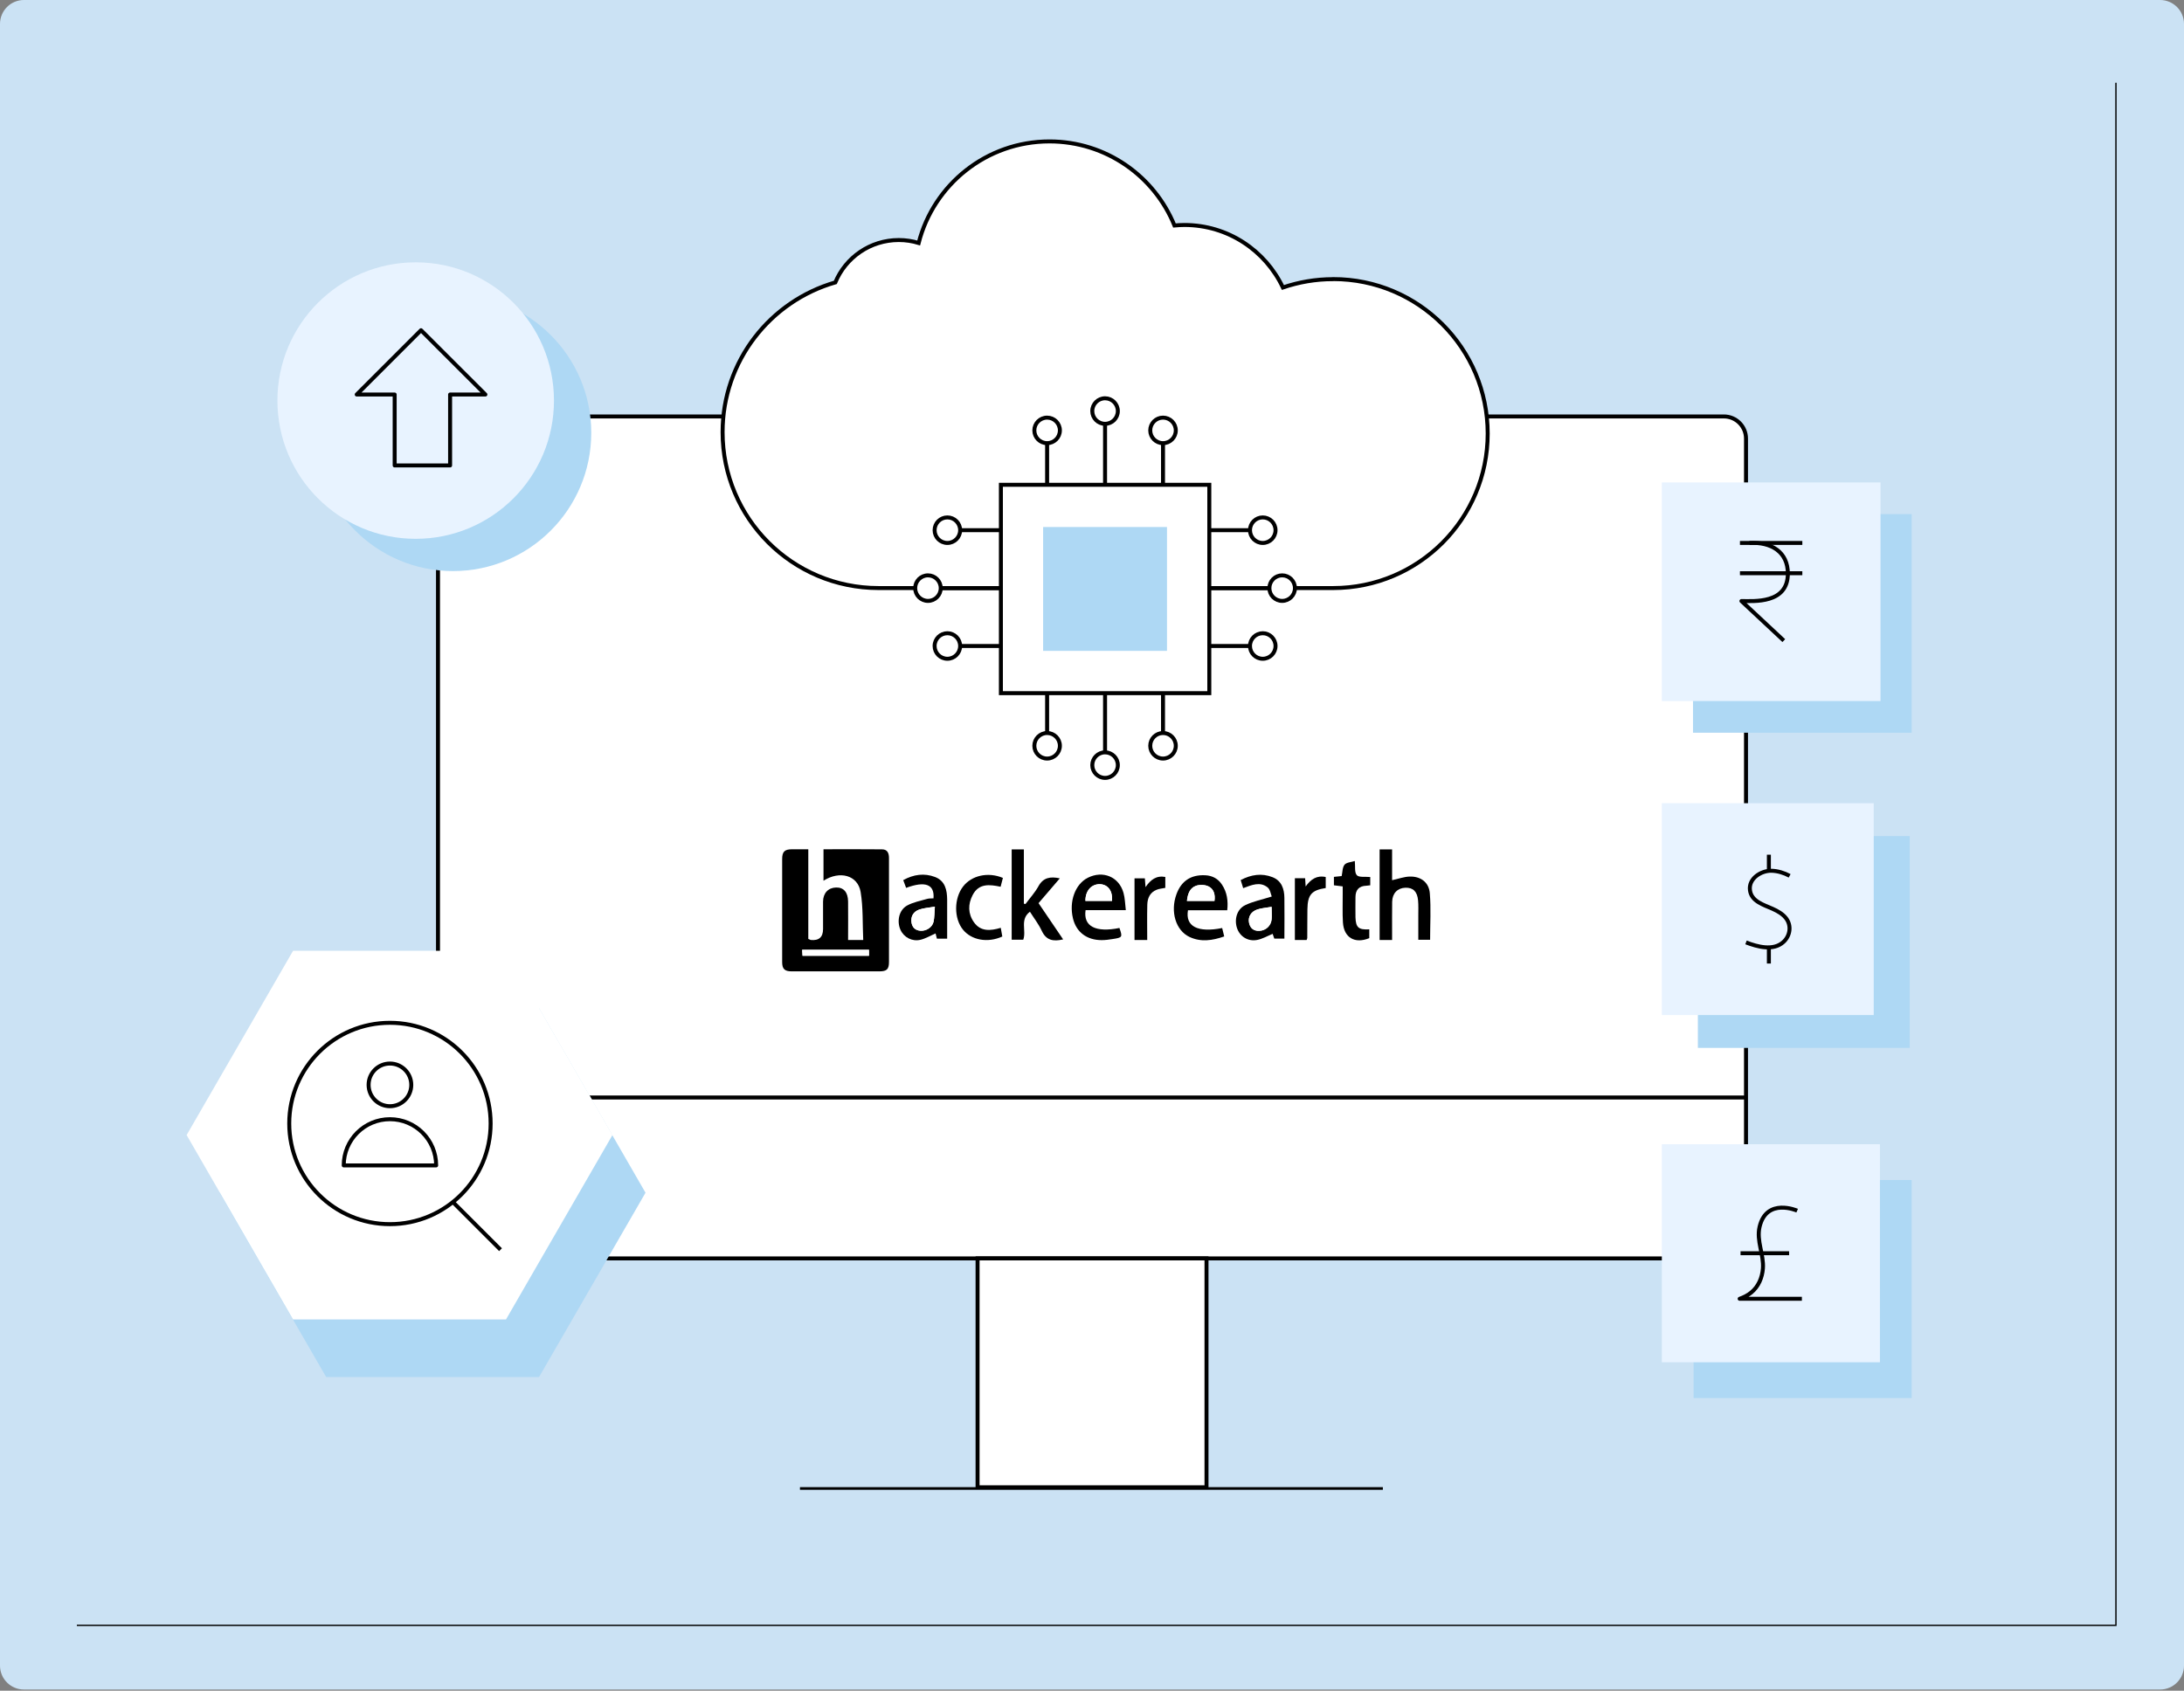 <svg width="412" height="319" viewBox="0 0 412 319" fill="none" xmlns="http://www.w3.org/2000/svg">
<rect x="0" y="0" width="412" height="319" fill="#808080" stroke="none"/>
<g clip-path="url(#clip0_1404_4161)">
<path d="M407.488 0H4.512C2.02 0 0 2.02 0 4.512V314.264C0 316.756 2.02 318.776 4.512 318.776H407.488C409.98 318.776 412 316.756 412 314.264V4.512C412 2.02 409.98 0 407.488 0Z" fill="#CBE2F4"/>
<path d="M399.16 15.612V306.66H14.498" stroke="black" stroke-width="0.25" stroke-miterlimit="10"/>
<path d="M325.196 78.573H86.803C84.496 78.573 82.626 80.444 82.626 82.751V233.254C82.626 235.561 84.496 237.432 86.803 237.432H325.196C327.504 237.432 329.374 235.561 329.374 233.254V82.751C329.374 80.444 327.504 78.573 325.196 78.573Z" fill="white" stroke="black" stroke-width="0.75" stroke-miterlimit="10"/>
<path d="M82.626 207.072H329.374" stroke="black" stroke-width="0.75" stroke-miterlimit="10"/>
<path d="M227.599 237.432H184.414V280.618H227.599V237.432Z" fill="white" stroke="black" stroke-width="0.75" stroke-miterlimit="10"/>
<path d="M150.907 280.841H260.87" stroke="black" stroke-width="0.5" stroke-miterlimit="10"/>
<path d="M251.484 52.67C248.169 52.67 244.994 53.227 242.014 54.243C238.713 47.28 231.652 42.448 223.436 42.448C222.809 42.448 222.182 42.49 221.556 42.545C217.768 33.242 208.646 26.683 197.978 26.683C186.085 26.683 176.114 34.83 173.301 45.846C172.117 45.484 170.85 45.289 169.554 45.289C164.151 45.289 159.527 48.589 157.578 53.283C145.295 56.82 136.312 68.128 136.312 81.539C136.312 97.778 149.473 110.952 165.725 110.952H251.498C267.597 110.952 280.646 97.903 280.646 81.804C280.646 65.705 267.597 52.656 251.498 52.656L251.484 52.67Z" fill="white" stroke="black" stroke-width="0.75" stroke-miterlimit="10"/>
<path d="M197.532 81.205V91.469" stroke="black" stroke-width="0.75" stroke-miterlimit="10"/>
<path d="M208.464 77.556V91.469" stroke="black" stroke-width="0.75" stroke-miterlimit="10"/>
<path d="M219.397 81.205V91.469" stroke="black" stroke-width="0.75" stroke-miterlimit="10"/>
<path d="M197.532 83.614C198.863 83.614 199.942 82.536 199.942 81.205C199.942 79.874 198.863 78.796 197.532 78.796C196.202 78.796 195.123 79.874 195.123 81.205C195.123 82.536 196.202 83.614 197.532 83.614Z" fill="white" stroke="black" stroke-width="0.75" stroke-miterlimit="10"/>
<path d="M208.464 79.966C209.795 79.966 210.874 78.887 210.874 77.556C210.874 76.226 209.795 75.147 208.464 75.147C207.134 75.147 206.055 76.226 206.055 77.556C206.055 78.887 207.134 79.966 208.464 79.966Z" fill="white" stroke="black" stroke-width="0.75" stroke-miterlimit="10"/>
<path d="M219.397 83.614C220.728 83.614 221.806 82.536 221.806 81.205C221.806 79.874 220.728 78.796 219.397 78.796C218.066 78.796 216.988 79.874 216.988 81.205C216.988 82.536 218.066 83.614 219.397 83.614Z" fill="white" stroke="black" stroke-width="0.75" stroke-miterlimit="10"/>
<path d="M219.397 140.713V130.449" stroke="black" stroke-width="0.75" stroke-miterlimit="10"/>
<path d="M208.464 144.362V130.449" stroke="black" stroke-width="0.75" stroke-miterlimit="10"/>
<path d="M197.532 140.713V130.449" stroke="black" stroke-width="0.75" stroke-miterlimit="10"/>
<path d="M219.397 143.122C220.728 143.122 221.806 142.043 221.806 140.713C221.806 139.382 220.728 138.303 219.397 138.303C218.066 138.303 216.988 139.382 216.988 140.713C216.988 142.043 218.066 143.122 219.397 143.122Z" fill="white" stroke="black" stroke-width="0.75" stroke-miterlimit="10"/>
<path d="M208.464 146.771C209.795 146.771 210.874 145.692 210.874 144.362C210.874 143.031 209.795 141.952 208.464 141.952C207.134 141.952 206.055 143.031 206.055 144.362C206.055 145.692 207.134 146.771 208.464 146.771Z" fill="white" stroke="black" stroke-width="0.75" stroke-miterlimit="10"/>
<path d="M197.532 143.122C198.863 143.122 199.942 142.043 199.942 140.713C199.942 139.382 198.863 138.303 197.532 138.303C196.202 138.303 195.123 139.382 195.123 140.713C195.123 142.043 196.202 143.122 197.532 143.122Z" fill="white" stroke="black" stroke-width="0.75" stroke-miterlimit="10"/>
<path d="M238.212 100.034H227.962" stroke="black" stroke-width="0.75" stroke-miterlimit="10"/>
<path d="M241.874 110.966H227.962" stroke="black" stroke-width="0.75" stroke-miterlimit="10"/>
<path d="M238.212 121.884H227.962" stroke="black" stroke-width="0.75" stroke-miterlimit="10"/>
<path d="M238.212 102.443C239.543 102.443 240.621 101.364 240.621 100.034C240.621 98.703 239.543 97.624 238.212 97.624C236.881 97.624 235.803 98.703 235.803 100.034C235.803 101.364 236.881 102.443 238.212 102.443Z" fill="white" stroke="black" stroke-width="0.75" stroke-miterlimit="10"/>
<path d="M241.875 113.375C243.205 113.375 244.284 112.297 244.284 110.966C244.284 109.635 243.205 108.557 241.875 108.557C240.544 108.557 239.465 109.635 239.465 110.966C239.465 112.297 240.544 113.375 241.875 113.375Z" fill="white" stroke="black" stroke-width="0.75" stroke-miterlimit="10"/>
<path d="M238.212 124.294C239.543 124.294 240.621 123.215 240.621 121.884C240.621 120.554 239.543 119.475 238.212 119.475C236.881 119.475 235.803 120.554 235.803 121.884C235.803 123.215 236.881 124.294 238.212 124.294Z" fill="white" stroke="black" stroke-width="0.75" stroke-miterlimit="10"/>
<path d="M178.718 121.884H188.968" stroke="black" stroke-width="0.75" stroke-miterlimit="10"/>
<path d="M175.055 110.966H188.968" stroke="black" stroke-width="0.75" stroke-miterlimit="10"/>
<path d="M178.718 100.034H188.968" stroke="black" stroke-width="0.75" stroke-miterlimit="10"/>
<path d="M178.718 124.294C180.048 124.294 181.127 123.215 181.127 121.884C181.127 120.554 180.048 119.475 178.718 119.475C177.387 119.475 176.309 120.554 176.309 121.884C176.309 123.215 177.387 124.294 178.718 124.294Z" fill="white" stroke="black" stroke-width="0.75" stroke-miterlimit="10"/>
<path d="M175.055 113.375C176.386 113.375 177.465 112.297 177.465 110.966C177.465 109.635 176.386 108.557 175.055 108.557C173.725 108.557 172.646 109.635 172.646 110.966C172.646 112.297 173.725 113.375 175.055 113.375Z" fill="white" stroke="black" stroke-width="0.75" stroke-miterlimit="10"/>
<path d="M178.718 102.443C180.048 102.443 181.127 101.364 181.127 100.034C181.127 98.703 180.048 97.624 178.718 97.624C177.387 97.624 176.309 98.703 176.309 100.034C176.309 101.364 177.387 102.443 178.718 102.443Z" fill="white" stroke="black" stroke-width="0.75" stroke-miterlimit="10"/>
<path d="M228.129 91.469H188.814V130.783H228.129V91.469Z" fill="white" stroke="black" stroke-width="0.75" stroke-miterlimit="10"/>
<path d="M220.149 99.435H196.78V122.803H220.149V99.435Z" fill="#AED8F4"/>
<path d="M146.13 184.066V159.235H270.814V184.066H146.13ZM152.495 177.158V160.252C151.367 160.252 150.378 160.252 149.389 160.252C148.01 160.266 147.565 160.711 147.565 162.118C147.565 168.594 147.565 175.055 147.565 181.531C147.565 182.84 148.038 183.286 149.361 183.286C154.89 183.286 160.419 183.286 165.962 183.286C167.312 183.286 167.702 182.882 167.716 181.503C167.716 178.593 167.716 175.682 167.716 172.785C167.716 169.178 167.716 165.572 167.716 161.978C167.716 161.045 167.452 160.279 166.407 160.266C162.745 160.224 159.082 160.252 155.364 160.252V166.184C158.455 164.221 161.839 165.154 162.369 168.315C162.87 171.254 162.717 174.317 162.856 177.367H160.001C160.001 174.888 160.029 172.479 160.001 170.084C159.973 168.343 159.152 167.424 157.731 167.466C156.255 167.507 155.294 168.51 155.28 170.125C155.252 171.838 155.28 173.565 155.28 175.292C155.28 176.824 154.505 177.516 152.954 177.367C152.885 177.367 152.801 177.312 152.509 177.172L152.495 177.158ZM262.625 177.367C262.625 176.81 262.625 176.378 262.625 175.933C262.625 174.011 262.597 172.089 262.639 170.167C262.681 168.58 263.67 167.577 265.146 167.521C266.566 167.479 267.374 168.231 267.527 169.917C267.611 170.85 267.569 171.797 267.569 172.744C267.569 174.276 267.569 175.821 267.569 177.339H269.797C269.797 174.359 269.978 171.462 269.742 168.58C269.56 166.463 268.001 165.335 265.884 165.418C264.825 165.46 263.795 165.836 262.625 166.101V160.293H260.272V177.381H262.639L262.625 177.367ZM193.452 170.585C193.355 170.557 193.257 170.543 193.16 170.515V160.279H190.862V177.312H193.049C193.661 175.571 192.352 173.51 194.302 172.033C195.082 173.273 195.959 174.387 196.53 175.626C197.352 177.437 198.689 177.701 200.569 177.256C199.009 174.958 197.477 172.702 195.931 170.418C197.296 168.83 198.605 167.298 199.942 165.739C198.132 165.363 196.809 165.585 195.917 167.215C195.249 168.413 194.302 169.471 193.466 170.585H193.452ZM211.181 175.097C206.696 176.016 204.315 174.805 204.775 171.741H212.365C212.211 170.571 212.197 169.499 211.933 168.496C211.083 165.432 208.033 164.179 205.165 165.641C202.811 166.839 201.627 170.098 202.393 173.287C203.006 175.863 204.984 177.381 207.811 177.395C208.507 177.395 209.203 177.284 209.9 177.186C211.738 176.908 211.766 176.838 211.167 175.111L211.181 175.097ZM230.552 175.083C225.943 175.989 223.561 174.777 224.091 171.727H231.499C231.694 169.944 231.458 168.343 230.525 166.922C229.787 165.794 228.7 165.182 227.322 165.126C224.662 165.001 222.823 166.212 221.918 168.705C220.734 172.006 221.779 175.557 224.383 176.768C226.528 177.771 228.686 177.451 230.929 176.671C230.789 176.072 230.664 175.571 230.539 175.069L230.552 175.083ZM234.522 167.591C236.165 166.978 237.711 166.296 239.131 167.438C239.633 167.828 239.73 168.719 239.925 169.165C238.045 169.763 236.374 170.084 234.898 170.808C233.324 171.588 232.809 173.537 233.393 175.195C233.923 176.713 235.413 177.674 237.126 177.367C238.128 177.186 239.075 176.629 240.092 176.211C240.162 176.406 240.287 176.768 240.398 177.103H242.306C242.306 174.498 242.334 171.964 242.306 169.429C242.279 167.744 241.777 166.184 240.064 165.516C238.045 164.736 236.04 165.014 234.062 166.059C234.229 166.588 234.368 167.048 234.535 167.591H234.522ZM178.663 177.117C178.663 174.582 178.663 172.173 178.663 169.763C178.663 167.953 178.273 166.226 176.393 165.488C174.359 164.694 172.326 164.973 170.376 166.073C170.585 166.644 170.752 167.09 170.919 167.535C174.54 166.198 176.309 166.867 176.086 169.513C175.696 169.541 175.278 169.513 174.902 169.61C173.607 169.986 172.229 170.223 171.087 170.877C169.569 171.741 169.137 173.858 169.861 175.459C170.502 176.866 172.047 177.715 173.649 177.325C174.61 177.089 175.487 176.559 176.476 176.128C176.546 176.392 176.643 176.768 176.727 177.117H178.663ZM258.503 167.048V165.474C257.57 165.377 256.372 165.599 255.968 165.126C255.495 164.583 255.69 163.441 255.592 162.452C254.91 162.675 254.032 162.703 253.656 163.148C253.239 163.664 253.28 164.541 253.113 165.293C252.612 165.349 252.138 165.39 251.651 165.446V167.034C252.222 167.103 252.696 167.159 253.308 167.243C253.308 167.744 253.308 168.19 253.308 168.635C253.308 170.432 253.239 172.242 253.35 174.039C253.531 176.949 255.62 178.133 258.322 177.005V175.348C256.316 175.473 255.787 175.014 255.718 173.092C255.676 171.825 255.718 170.557 255.718 169.276C255.718 167.883 256.4 167.164 257.765 167.117C258.002 167.117 258.238 167.062 258.517 167.034L258.503 167.048ZM188.787 175.055C186.782 175.668 184.971 175.78 183.718 174.011C182.576 172.395 182.576 170.599 183.467 168.886C184.637 166.644 186.67 166.867 188.745 167.312C188.898 166.7 189.038 166.156 189.177 165.641C186.392 164.471 183.3 165.168 181.671 167.257C179.916 169.513 179.902 173.273 181.643 175.404C183.258 177.395 186.308 177.952 189.066 176.699C188.982 176.211 188.898 175.71 188.773 175.042L188.787 175.055ZM250.105 167.563V165.474C248.406 165.112 247.292 165.906 246.317 167.257C246.275 166.588 246.248 166.156 246.22 165.697H244.284V177.353H246.498C246.554 177.186 246.624 177.075 246.624 176.963C246.638 175.167 246.624 173.356 246.651 171.56C246.679 168.816 247.431 167.953 250.119 167.549L250.105 167.563ZM216.431 177.367C216.431 175.069 216.389 172.897 216.445 170.724C216.473 169.471 216.946 168.385 218.228 167.883C218.743 167.674 219.328 167.647 219.843 167.535V165.474C218.158 165.168 217.086 165.975 216.111 167.396C216.055 166.672 216.027 166.212 215.985 165.739H214.036V177.367H216.445H216.431Z" fill="white"/>
<path d="M152.495 177.158C152.801 177.284 152.871 177.339 152.94 177.353C154.491 177.511 155.266 176.819 155.266 175.278C155.266 173.551 155.252 171.838 155.266 170.112C155.28 168.496 156.241 167.493 157.717 167.452C159.138 167.41 159.959 168.329 159.987 170.07C160.015 172.479 159.987 174.874 159.987 177.353H162.842C162.703 174.303 162.842 171.254 162.355 168.301C161.825 165.14 158.441 164.207 155.35 166.17V160.238C159.068 160.238 162.731 160.21 166.393 160.252C167.452 160.252 167.716 161.032 167.702 161.965C167.688 165.572 167.702 169.179 167.702 172.772C167.702 175.682 167.702 178.593 167.702 181.49C167.702 182.868 167.298 183.258 165.948 183.272C160.419 183.272 154.89 183.272 149.347 183.272C148.01 183.272 147.551 182.812 147.551 181.517C147.551 175.042 147.551 168.58 147.551 162.104C147.551 160.697 147.996 160.252 149.375 160.238C150.364 160.224 151.353 160.238 152.481 160.238V177.144L152.495 177.158ZM163.928 179.206H151.325C151.353 179.623 151.367 179.972 151.394 180.334H163.928V179.206Z" fill="black"/>
<path d="M262.625 177.353H260.258V160.266H262.611V166.073C263.781 165.822 264.812 165.432 265.87 165.39C267.987 165.307 269.561 166.449 269.728 168.552C269.965 171.421 269.783 174.331 269.783 177.311H267.555C267.555 175.793 267.555 174.262 267.555 172.716C267.555 171.769 267.597 170.822 267.513 169.889C267.36 168.204 266.566 167.452 265.132 167.493C263.656 167.535 262.653 168.538 262.625 170.139C262.584 172.061 262.625 173.983 262.611 175.905C262.611 176.351 262.611 176.796 262.611 177.339L262.625 177.353Z" fill="black"/>
<path d="M193.452 170.571C194.274 169.457 195.235 168.412 195.903 167.201C196.809 165.571 198.132 165.335 199.928 165.725C198.591 167.284 197.282 168.816 195.917 170.404C197.463 172.688 198.995 174.944 200.555 177.242C198.689 177.687 197.352 177.423 196.516 175.612C195.945 174.373 195.068 173.259 194.288 172.019C192.338 173.51 193.661 175.557 193.035 177.298H190.848V160.266H193.146V170.501C193.244 170.529 193.341 170.543 193.438 170.571H193.452Z" fill="black"/>
<path d="M211.181 175.097C211.78 176.824 211.738 176.894 209.914 177.172C209.217 177.284 208.521 177.381 207.825 177.381C204.998 177.381 203.02 175.849 202.407 173.273C201.641 170.084 202.825 166.839 205.179 165.627C208.047 164.165 211.097 165.418 211.947 168.482C212.225 169.485 212.239 170.543 212.379 171.727H204.789C204.329 174.791 206.711 176.002 211.195 175.083L211.181 175.097ZM209.774 169.986C209.941 168.148 209.05 166.922 207.574 166.839C205.917 166.741 204.733 168.05 204.761 169.986H209.774Z" fill="black"/>
<path d="M230.552 175.083C230.678 175.585 230.789 176.086 230.942 176.685C228.7 177.465 226.542 177.785 224.397 176.782C221.793 175.557 220.734 172.006 221.932 168.719C222.837 166.226 224.662 165.014 227.335 165.14C228.714 165.196 229.814 165.808 230.538 166.936C231.472 168.357 231.708 169.958 231.513 171.741H224.104C223.575 174.805 225.957 176.016 230.566 175.097L230.552 175.083ZM229.104 169.986C229.285 168.775 228.979 167.716 227.948 167.229C227.266 166.908 226.235 166.881 225.539 167.159C224.411 167.605 224.049 168.733 223.91 169.986H229.104Z" fill="black"/>
<path d="M234.521 167.577C234.354 167.034 234.215 166.574 234.048 166.045C236.039 165.001 238.031 164.708 240.05 165.502C241.763 166.17 242.279 167.716 242.292 169.415C242.334 171.95 242.292 174.484 242.292 177.089H240.385C240.273 176.754 240.148 176.392 240.078 176.197C239.062 176.615 238.115 177.172 237.112 177.353C235.399 177.66 233.923 176.699 233.38 175.181C232.795 173.524 233.31 171.56 234.884 170.794C236.36 170.07 238.031 169.749 239.911 169.151C239.716 168.691 239.619 167.814 239.117 167.424C237.697 166.296 236.151 166.964 234.508 167.577H234.521ZM239.883 171.1C238.867 171.281 238.003 171.323 237.209 171.588C235.984 171.978 235.385 173.022 235.636 174.15C235.858 175.167 236.527 175.682 237.585 175.626C238.797 175.571 239.772 174.665 239.883 173.468C239.939 172.785 239.883 172.089 239.883 171.114V171.1Z" fill="black"/>
<path d="M178.677 177.103H176.741C176.657 176.755 176.56 176.378 176.49 176.114C175.501 176.546 174.624 177.075 173.663 177.312C172.062 177.702 170.516 176.852 169.875 175.445C169.151 173.844 169.569 171.727 171.101 170.864C172.243 170.223 173.635 169.972 174.916 169.596C175.292 169.485 175.71 169.527 176.1 169.499C176.323 166.853 174.554 166.184 170.934 167.521C170.766 167.076 170.599 166.63 170.39 166.059C172.34 164.973 174.373 164.694 176.407 165.474C178.301 166.212 178.663 167.939 178.677 169.75C178.691 172.159 178.677 174.568 178.677 177.103ZM176.365 171.059C175.195 171.267 174.29 171.323 173.454 171.602C172.368 171.964 171.811 172.827 171.95 173.997C172.075 174.958 172.646 175.543 173.663 175.613C174.735 175.682 175.877 174.972 176.114 173.927C176.295 173.106 176.267 172.242 176.365 171.059Z" fill="black"/>
<path d="M258.503 167.034C258.224 167.062 257.988 167.103 257.751 167.117C256.386 167.164 255.704 167.883 255.704 169.276C255.704 170.543 255.676 171.811 255.704 173.092C255.773 175.014 256.289 175.459 258.308 175.348V177.005C255.606 178.119 253.517 176.936 253.336 174.039C253.225 172.242 253.308 170.432 253.294 168.635C253.294 168.19 253.294 167.758 253.294 167.243C252.696 167.173 252.208 167.103 251.637 167.034V165.446C252.125 165.391 252.598 165.349 253.099 165.293C253.267 164.541 253.225 163.664 253.643 163.148C254.005 162.703 254.896 162.675 255.578 162.452C255.69 163.441 255.481 164.583 255.954 165.126C256.358 165.585 257.556 165.377 258.489 165.474V167.048L258.503 167.034Z" fill="black"/>
<path d="M188.787 175.042C188.898 175.696 188.996 176.211 189.079 176.699C186.322 177.952 183.272 177.395 181.657 175.404C179.93 173.273 179.944 169.513 181.684 167.257C183.3 165.168 186.392 164.471 189.191 165.641C189.052 166.156 188.912 166.7 188.759 167.312C186.684 166.867 184.637 166.63 183.481 168.886C182.59 170.599 182.59 172.396 183.732 174.011C184.985 175.78 186.795 175.654 188.801 175.055L188.787 175.042Z" fill="black"/>
<path d="M250.105 167.549C247.417 167.953 246.679 168.816 246.638 171.56C246.61 173.356 246.624 175.167 246.61 176.963C246.61 177.075 246.54 177.2 246.484 177.353H244.27V165.697H246.206C246.234 166.142 246.262 166.588 246.303 167.257C247.278 165.906 248.392 165.112 250.091 165.474V167.563L250.105 167.549Z" fill="black"/>
<path d="M216.431 177.353H214.022V165.725H215.972C216.013 166.198 216.041 166.658 216.097 167.382C217.072 165.961 218.144 165.154 219.829 165.46V167.521C219.314 167.633 218.729 167.66 218.214 167.869C216.933 168.371 216.459 169.457 216.431 170.71C216.376 172.883 216.417 175.055 216.417 177.353H216.431Z" fill="black"/>
<path d="M163.928 179.206V180.334H151.394C151.366 179.972 151.353 179.637 151.325 179.206H163.928Z" fill="white"/>
<path d="M209.774 169.972H204.761C204.733 168.05 205.931 166.741 207.574 166.825C209.05 166.909 209.927 168.134 209.774 169.972Z" fill="white"/>
<path d="M229.104 169.986H223.91C224.049 168.747 224.397 167.619 225.539 167.159C226.235 166.881 227.28 166.908 227.948 167.229C228.965 167.716 229.285 168.775 229.104 169.986Z" fill="white"/>
<path d="M239.883 171.114C239.883 172.103 239.939 172.785 239.883 173.468C239.772 174.666 238.811 175.571 237.586 175.626C236.527 175.682 235.859 175.167 235.636 174.15C235.385 173.022 235.984 171.992 237.209 171.588C238.003 171.337 238.867 171.281 239.883 171.1V171.114Z" fill="white"/>
<path d="M176.351 171.059C176.253 172.242 176.295 173.106 176.1 173.927C175.863 174.972 174.721 175.682 173.649 175.613C172.633 175.543 172.062 174.958 171.936 173.997C171.783 172.827 172.354 171.978 173.44 171.602C174.276 171.323 175.181 171.267 176.351 171.059Z" fill="white"/>
<path d="M101.691 190.249H61.527L41.445 225.038L61.527 259.812H101.691L121.773 225.038L101.691 190.249Z" fill="#AED8F4"/>
<path d="M95.452 179.387H55.288L35.206 214.161L55.288 248.949H95.452L115.534 214.161L95.452 179.387Z" fill="white"/>
<path d="M73.56 208.716C75.783 208.716 77.585 206.914 77.585 204.691C77.585 202.468 75.783 200.666 73.56 200.666C71.337 200.666 69.535 202.468 69.535 204.691C69.535 206.914 71.337 208.716 73.56 208.716Z" stroke="black" stroke-width="0.75" stroke-linejoin="round"/>
<path d="M82.278 219.885C82.278 215.066 78.378 211.167 73.56 211.167C68.741 211.167 64.842 215.066 64.842 219.885H82.278Z" stroke="black" stroke-width="0.75" stroke-linejoin="round"/>
<path d="M73.56 230.97C84.051 230.97 92.555 222.465 92.555 211.974C92.555 201.483 84.051 192.979 73.56 192.979C63.069 192.979 54.564 201.483 54.564 211.974C54.564 222.465 63.069 230.97 73.56 230.97Z" stroke="black" stroke-width="0.75" stroke-linejoin="round"/>
<path d="M94.421 235.789L85.508 226.876" stroke="black" stroke-width="0.75" stroke-linejoin="round"/>
<path d="M85.452 107.749C99.858 107.749 111.537 96.071 111.537 81.665C111.537 67.259 99.858 55.58 85.452 55.58C71.046 55.58 59.368 67.259 59.368 81.665C59.368 96.071 71.046 107.749 85.452 107.749Z" fill="#AED8F4"/>
<path d="M78.42 101.663C92.826 101.663 104.504 89.985 104.504 75.579C104.504 61.173 92.826 49.495 78.42 49.495C64.014 49.495 52.335 61.173 52.335 75.579C52.335 89.985 64.014 101.663 78.42 101.663Z" fill="#E8F3FF"/>
<path d="M91.566 74.437L79.422 62.307L67.293 74.437H74.451V87.82H84.909V74.437H91.566Z" stroke="black" stroke-width="0.75" stroke-linejoin="round"/>
<path d="M360.625 96.998H319.375V138.248H360.625V96.998Z" fill="#AED8F4"/>
<path d="M354.748 91.023H313.498V132.273H354.748V91.023Z" fill="#E8F3FF"/>
<path d="M328.232 102.443H340" stroke="black" stroke-width="0.75" stroke-linejoin="round"/>
<path d="M328.232 108.153H340" stroke="black" stroke-width="0.75" stroke-linejoin="round"/>
<path d="M330.029 102.443C334.123 102.22 337.284 104.114 337.27 108.236C337.257 113.974 330.85 113.403 328.511 113.403L336.505 120.868" stroke="black" stroke-width="0.75" stroke-linejoin="round"/>
<path d="M360.263 157.745H320.294V197.714H360.263V157.745Z" fill="#AED8F4"/>
<path d="M353.467 151.548H313.498V191.517H353.467V151.548Z" fill="#E8F3FF"/>
<path d="M337.605 165.251C336.574 164.694 335.348 164.318 334.179 164.29C332.215 164.249 329.806 165.767 330.126 167.995C330.419 170.098 332.73 170.724 334.374 171.463C335.335 171.894 336.282 172.423 336.922 173.245C338.008 174.638 337.702 176.574 336.435 177.729C334.513 179.484 331.505 178.621 329.374 177.813" stroke="black" stroke-width="0.75" stroke-linejoin="round"/>
<path d="M333.691 161.268V164.29" stroke="black" stroke-width="0.75" stroke-linejoin="round"/>
<path d="M333.691 178.76V181.796" stroke="black" stroke-width="0.75" stroke-linejoin="round"/>
<path d="M360.625 222.642H319.486V263.781H360.625V222.642Z" fill="#AED8F4"/>
<path d="M354.637 215.888H313.498V257.027H354.637V215.888Z" fill="#E8F3FF"/>
<path d="M339.025 228.422C339.025 228.422 333.259 225.901 331.936 231.472C331.31 234.159 332.772 236.694 332.563 239.354C332.424 241.081 331.728 242.738 330.377 243.852C329.736 244.381 328.97 244.771 328.176 245.05H339.916" stroke="black" stroke-width="0.75" stroke-linejoin="round"/>
<path d="M328.343 236.457H337.507" stroke="black" stroke-width="0.75" stroke-linejoin="round"/>
</g>
<defs>
<clipPath id="clip0_1404_4161">
<rect width="412" height="318.776" fill="white"/>
</clipPath>
</defs>
</svg>
